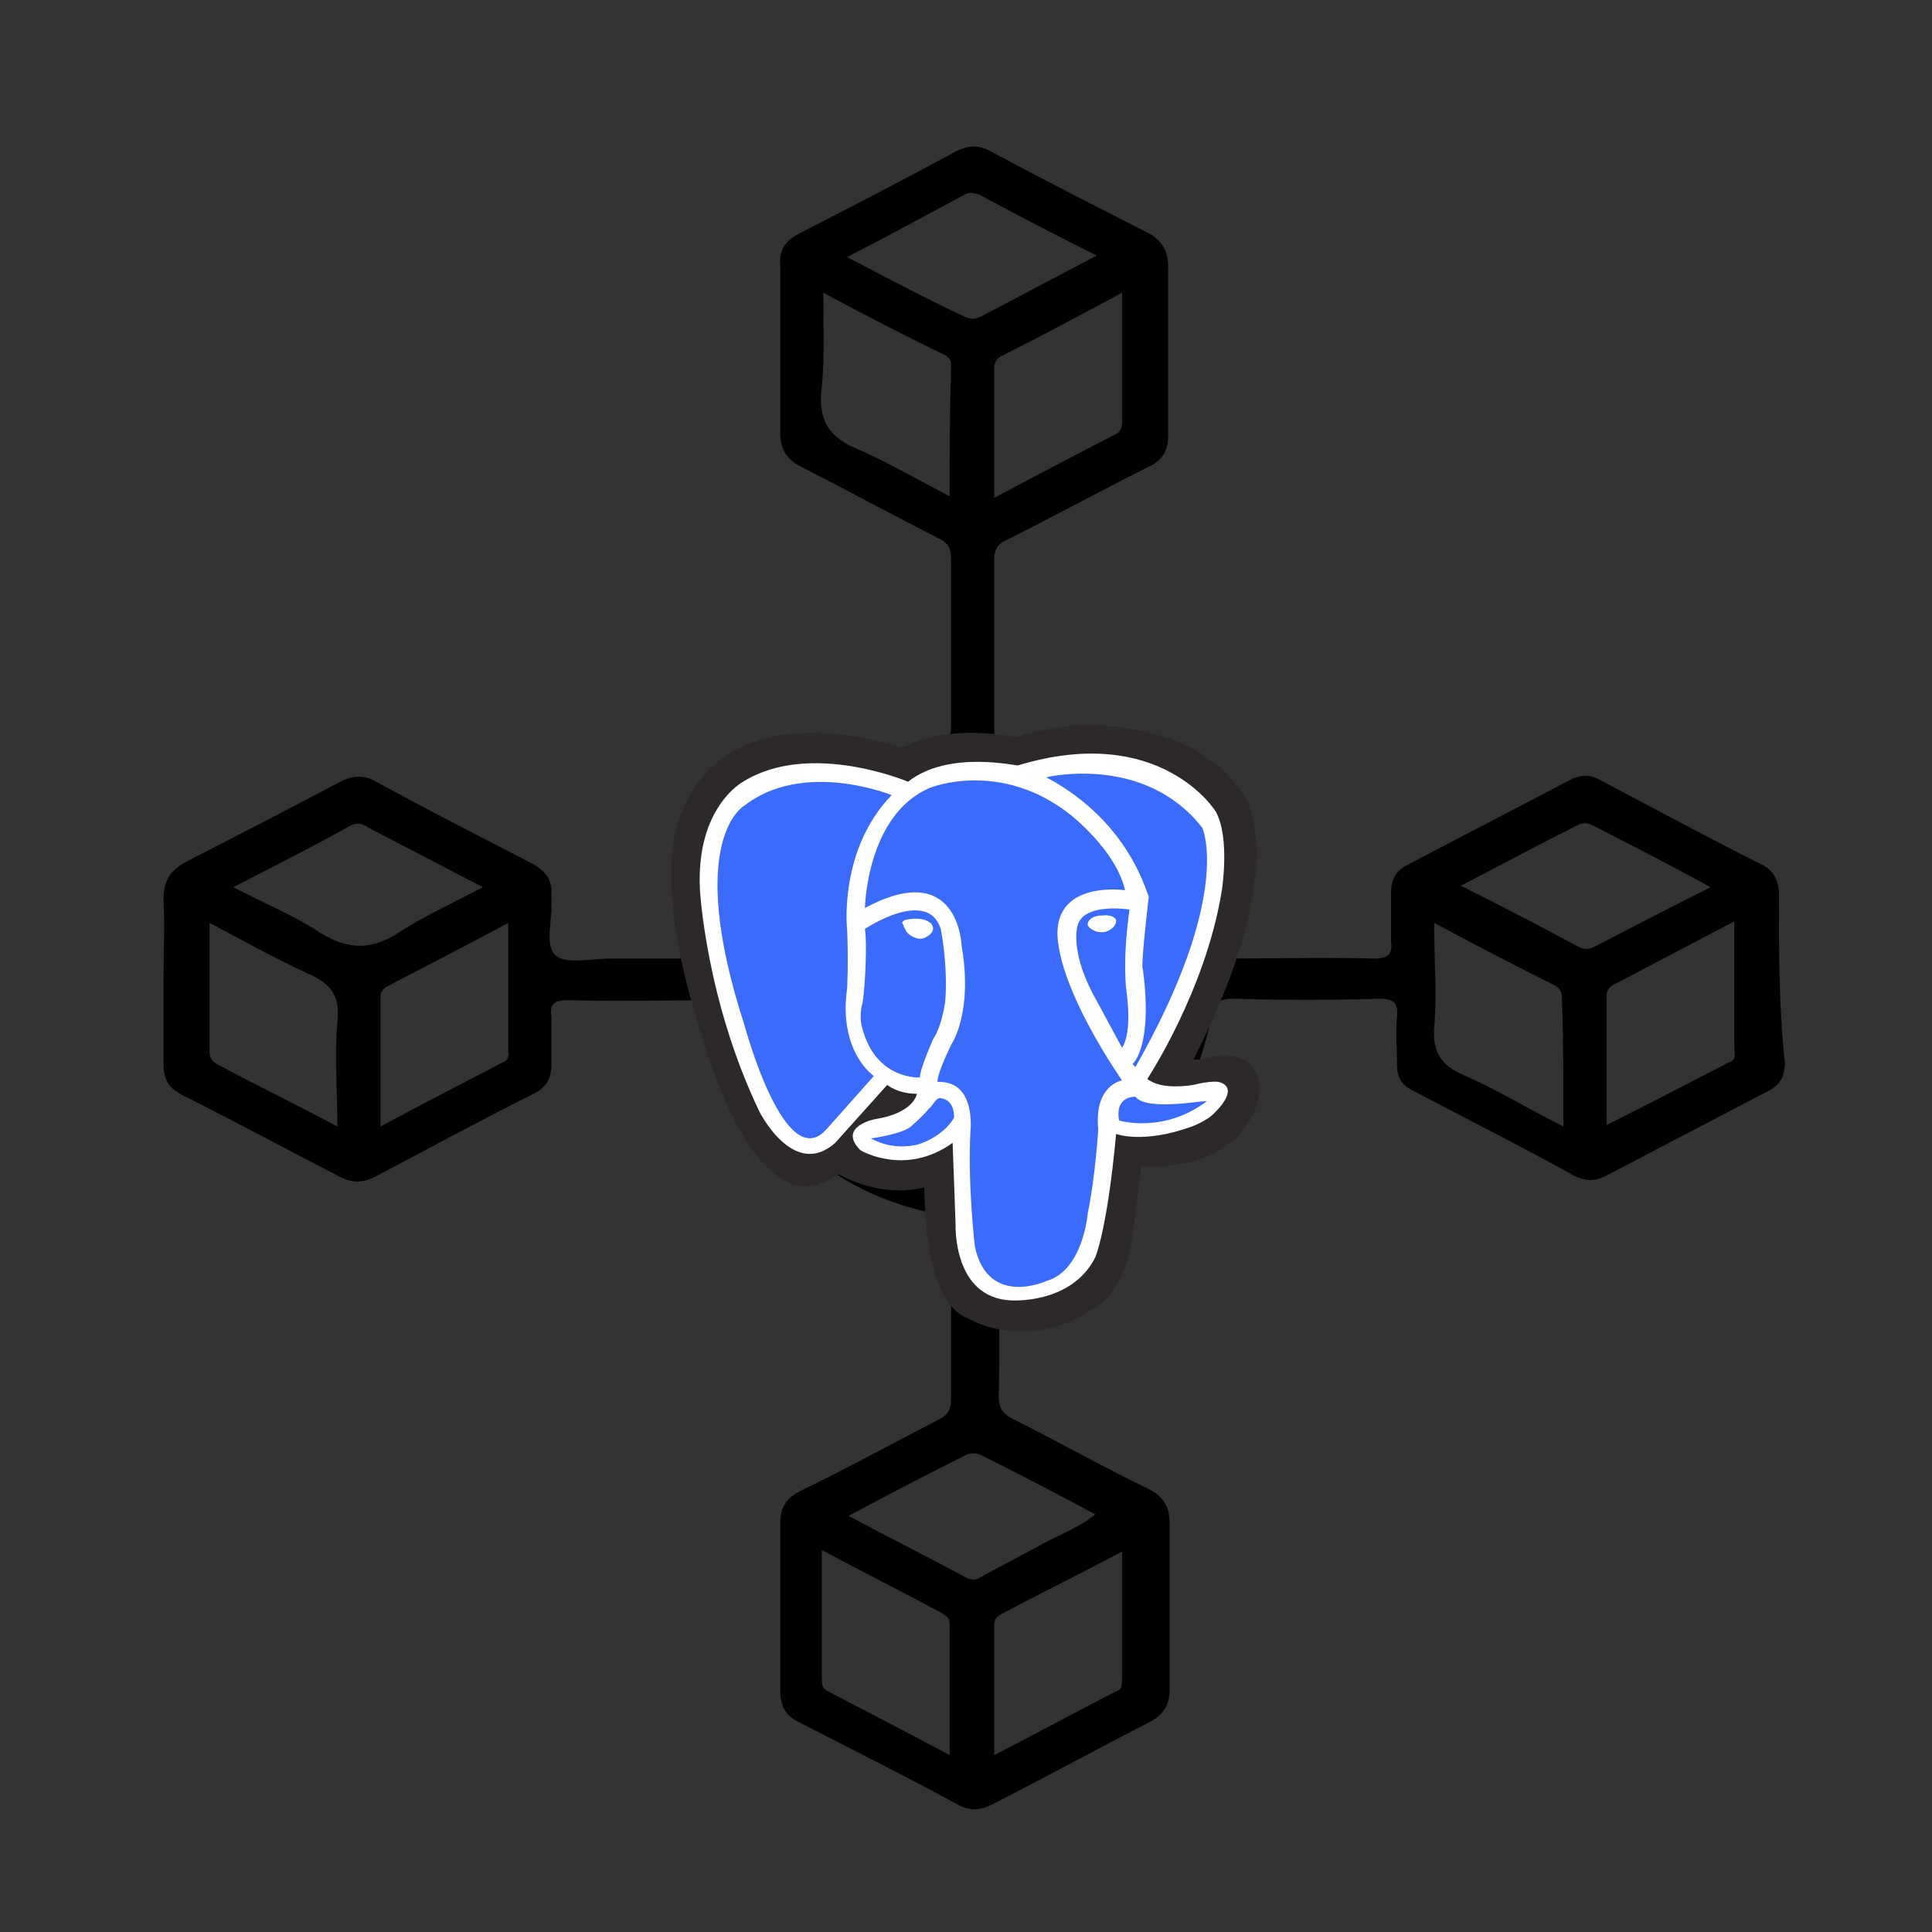 <?xml version="1.0" encoding="utf-8"?>
<!-- Generator: Adobe Illustrator 22.1.0, SVG Export Plug-In . SVG Version: 6.00 Build 0)  -->
<svg version="1.1" id="图层_1" xmlns="http://www.w3.org/2000/svg" xmlns:xlink="http://www.w3.org/1999/xlink" x="0px" y="0px"
	 viewBox="0 0 130 130" style="enable-background:new 0 0 130 130;" xml:space="preserve">
<rect x="0" y="0" width="130" height="130" fill="#333333" stroke="none"/>
<style type="text/css">
	.st0{fill:#396AFC;}
	.st1{fill:#FEFEFE;}
	.st2{fill:#2D2929;}
	.st3{fill:#FFFFFF;}
	.st4{fill:#3B6BFB;}
	.st5{fill:#020202;}
</style>
<g>
	<path d="M119.7,60.2c0-1-0.4-1.7-1.3-2.1c-3.6-1.8-7.1-3.7-10.7-5.6c-0.7-0.4-1.3-0.4-2.1,0c-3.6,1.9-7.3,3.8-10.9,5.7
		c-0.8,0.4-1.1,1-1.1,1.9c0,1.1,0,2.1,0,3.2c0.1,0.8-0.1,1.2-1.1,1.2c-3.4-0.1-6.8,0-10.2,0c-0.7,0-1-0.1-1.2-0.9
		c-1-7.1-6.8-12.6-13.5-13.5C67,50,66.9,49.7,66.9,49c0-3.8,0-7.6,0-11.3c0-0.7,0.2-1.1,0.9-1.4c3.2-1.6,6.3-3.3,9.5-4.9
		c0.9-0.4,1.3-1.1,1.3-2c0-3.8,0-7.6,0-11.5c0-1-0.4-1.7-1.3-2.2c-3.5-1.8-7.1-3.6-10.6-5.5c-0.9-0.5-1.6-0.4-2.4,0
		c-3.5,1.9-7,3.7-10.5,5.5c-1,0.5-1.4,1.2-1.3,2.2c0,3.7,0,7.5,0,11.2c0,1.1,0.4,1.8,1.4,2.3c3.1,1.6,6.1,3.2,9.2,4.8
		c0.7,0.3,0.9,0.7,0.9,1.5c0,3.7,0,7.5,0,11.2c0,0.7-0.2,1-0.9,1.2c-7.5,1.5-11.9,5.9-13.5,13.5c-0.1,0.7-0.4,0.9-1.1,0.9
		c-2.5,0-5,0-7.5,0c-1.2,0-2.9,0.4-3.6-0.2c-0.8-0.7-0.2-2.4-0.3-3.7c0-0.1,0-0.2,0-0.3c0.1-1.1-0.4-1.7-1.3-2.2
		c-3.5-1.8-7-3.6-10.5-5.5c-0.8-0.5-1.6-0.4-2.4,0c-3.4,1.8-6.9,3.6-10.4,5.4c-1.1,0.6-1.5,1.3-1.5,2.6c0.1,1.8,0,3.6,0,5.4
		c0,1.8,0,3.7,0,5.5c0,1.1,0.3,1.7,1.3,2.2c3.6,1.8,7.1,3.7,10.6,5.5c0.8,0.4,1.5,0.4,2.3,0c3.6-1.9,7.1-3.8,10.7-5.6
		c0.8-0.4,1.2-1,1.2-1.9c0-1.1,0-2.1,0-3.2c-0.1-0.9,0.1-1.2,1.1-1.2c3.4,0.1,6.8,0,10.2,0c0.7,0,1,0.1,1.2,0.9
		c1.4,7.5,6,12,13.5,13.5c0.7,0.1,0.9,0.4,0.9,1.1c0,3.8,0,7.6,0,11.3c0,0.7-0.2,1.1-0.8,1.4c-3.1,1.6-6.2,3.3-9.3,4.8
		c-1,0.5-1.4,1.1-1.4,2.2c0,3.8,0,7.6,0,11.3c0,1,0.4,1.7,1.3,2.1c3.5,1.8,7.1,3.6,10.6,5.5c0.9,0.5,1.6,0.4,2.4,0
		c3.5-1.8,7-3.7,10.5-5.5c1-0.5,1.4-1.2,1.4-2.2c0-3.7,0-7.5,0-11.2c0-1.1-0.4-1.8-1.4-2.3c-3.1-1.5-6.1-3.2-9.1-4.7
		c-0.8-0.4-1-0.8-1-1.6c0.1-3.2,0-6.4,0-9.5c0-2.4,0-2.3,2.3-3c6.6-1.8,10.6-6.1,12-12.9c0.2-1,0.5-1.3,1.5-1.3
		c3.3,0.1,6.5,0.1,9.8,0c1,0,1.3,0.3,1.2,1.2c-0.1,1.1,0,2.1,0,3.2c0,0.9,0.3,1.4,1.1,1.8c3.6,1.9,7.2,3.7,10.8,5.7
		c0.8,0.4,1.4,0.4,2.2,0c3.6-1.9,7.1-3.7,10.7-5.6c0.9-0.4,1.3-1,1.3-2C119.7,67.9,119.7,64.1,119.7,60.2z M22.7,68.8
		c-0.2,2.3,0,4.5,0,7c-2.8-1.5-5.5-2.8-8.1-4.2c-0.3-0.2-0.5-0.4-0.5-0.8c0-2.8,0-5.6,0-8.7c2.3,1.2,4.4,2.4,6.6,3.4
		C22.3,66.2,22.9,67,22.7,68.8z M21.6,62.8c-1.8-1.2-3.8-2-5.9-3.1c2.7-1.4,5.3-2.7,7.8-4.1c0.5-0.3,0.9-0.2,1.3,0.1
		c2.5,1.3,5,2.6,7.7,4c-2.1,1.1-4.1,2-5.9,3.2C24.9,63.9,23.4,63.9,21.6,62.8z M33.8,71.5c-2.7,1.4-5.4,2.8-8.2,4.3c0-3,0-5.9,0-8.7
		c0-0.3,0.1-0.5,0.4-0.7c2.7-1.4,5.4-2.8,8.2-4.3c0,3,0,5.9,0,8.7C34.3,71.1,34.1,71.4,33.8,71.5z M75.5,28.3c0,0.3,0,0.7-0.4,0.9
		c-2.7,1.4-5.4,2.8-8.2,4.3c0-3,0-5.8,0-8.7c0-0.5,0.2-0.7,0.6-0.9c2.6-1.3,5.2-2.7,8-4.2C75.5,22.7,75.5,25.5,75.5,28.3z
		 M63.9,33.4c-2.1-1.1-4-2.2-6-3.1c-2.1-0.8-2.9-2-2.6-4.3c0.2-2,0.1-4.1,0.1-6.3c2.8,1.5,5.5,2.9,8.2,4.2c0.4,0.2,0.4,0.5,0.4,0.9
		C63.9,27.6,63.9,30.4,63.9,33.4z M57,17.3c2.7-1.4,5.3-2.8,7.9-4.2c0.3-0.2,0.7-0.1,1,0c2.6,1.4,5.1,2.7,7.9,4.1
		c-2.7,1.4-5.3,2.8-7.8,4.1c-0.4,0.2-0.7,0.2-1.1,0C62.3,20.1,59.7,18.7,57,17.3z M63.9,118.1c-2.8-1.5-5.5-2.9-8.2-4.3
		c-0.4-0.2-0.4-0.5-0.4-0.9c0-2.8,0-5.6,0-8.6c2.8,1.5,5.4,2.8,8,4.2c0.3,0.2,0.6,0.3,0.6,0.8C63.9,112.2,63.9,115,63.9,118.1z
		 M75.5,113c0,0.4,0,0.7-0.4,0.8c-2.7,1.4-5.3,2.8-8.2,4.3c0-3,0-5.8,0-8.7c0-0.4,0.1-0.6,0.5-0.8c2.6-1.4,5.3-2.7,8.1-4.2
		C75.5,107.4,75.5,110.2,75.5,113z M73.7,101.9c-1,0.8-2,1.2-3,1.7c-1.5,0.8-3,1.6-4.5,2.4c-0.3,0.2-0.6,0.4-1.1,0.2
		c-2.6-1.4-5.2-2.7-8-4.2c2.8-1.5,5.3-2.8,7.9-4.1c0.5-0.2,0.8-0.1,1.2,0.1C68.6,99.2,71.1,100.5,73.7,101.9z M65.4,79.1
		c-7.3,0-13.2-5.9-13.2-13.1c0-7.3,5.9-13.2,13.1-13.2c7.3,0,13.2,5.8,13.2,13.1C78.6,73.2,72.7,79.1,65.4,79.1z M105.2,75.8
		c-2.4-1.2-4.5-2.5-6.8-3.5c-1.4-0.6-2-1.5-1.9-3.1c0.2-2.3,0-4.6,0-7.1c2.8,1.5,5.5,2.9,8.1,4.2c0.4,0.2,0.5,0.5,0.5,0.9
		C105.2,70,105.2,72.8,105.2,75.8z M107.3,63.7c-0.4,0.2-0.7,0.2-1.1,0c-2.6-1.4-5.1-2.7-7.9-4.1c2.7-1.4,5.3-2.8,7.9-4.1
		c0.4-0.2,0.7-0.1,1.1,0.1c2.5,1.3,5.1,2.6,7.8,4.1C112.3,61.1,109.8,62.4,107.3,63.7z M116.3,71.5c-2.7,1.4-5.4,2.8-8.2,4.2
		c0-3,0-5.8,0-8.6c0-0.4,0.1-0.6,0.4-0.8c2.7-1.4,5.3-2.8,8.2-4.3c0,3.1,0,5.8,0,8.6C116.8,71.1,116.7,71.4,116.3,71.5z"/>
	<g>
		<g>
			<path class="st2" d="M60.7,51.4c0,0-11.9-4.4-14.3,4.7c0,0-1.3,3.5,1.6,12.6c0,0,3.6,13.8,8.4,9c0,0,3.4,2.4,6.9,0.7
				c0,0-0.4,8.4,2.3,9.3c0,0,3.1,2.1,7.4-0.6c0,0,1.7-0.8,2.1-4.1l0.7-5.7c0,0,6.2,1,7.7-3.4c0,0,0.8-2.4-1.8-1.9
				c0,0-1.2,0.4-3.3,0.2c0,0,4.2-6.9,4.8-13.2c0,0,0.5-1.8-0.3-4.5c0,0-1.3-2.8-5.1-4.1c0,0-4.4-1.7-9.5,0.1
				C68.4,50.6,63.9,49.5,60.7,51.4z"/>
			<path class="st2" d="M68.7,89.6c-1.9,0-3.2-0.7-3.6-0.9c-2.5-1-2.9-6-2.9-8.8c-2.5,0.6-4.7-0.3-5.8-0.9c-1.2,0.9-2.3,0.9-3,0.7
				C49.6,78.5,47.3,70,47,69c-2.7-8.7-1.7-12.6-1.5-13.2c0.7-2.5,2-4.3,4.1-5.4c4-2.1,9.5-0.6,11.1-0.1c3-1.5,6.6-0.9,7.7-0.7
				c5.3-1.8,9.8,0,10,0c4.2,1.3,5.6,4.5,5.7,4.6l0,0.1c0.8,2.7,0.4,4.5,0.3,5c-0.5,4.7-2.9,9.6-4.1,12c0.9,0,1.3-0.2,1.3-0.2
				c1.5-0.3,2.2,0.2,2.6,0.6c0.9,1,0.4,2.5,0.4,2.6c-1.4,4-5.8,4.3-7.8,4.2l-0.6,4.7c-0.5,3.7-2.4,4.8-2.7,4.9
				C71.7,89.3,70,89.6,68.7,89.6z M64.4,76.8l-0.1,1.7c-0.2,3.7,0.4,7.9,1.6,8.4l0.2,0.1c0.1,0.1,2.7,1.7,6.4-0.6
				c0.1-0.1,1.3-0.8,1.6-3.4l0.9-6.7l1,0.2c0.1,0,5.4,0.8,6.6-2.8c0.1-0.2,0.1-0.6,0-0.7c0,0-0.1,0-0.2,0c-0.1,0-0.2,0-0.4,0
				c-0.3,0.1-1.6,0.4-3.6,0.2l-1.6-0.1l0.8-1.4c0-0.1,4.1-6.8,4.7-12.8l0-0.2c0,0,0.4-1.5-0.2-3.9c-0.2-0.4-1.4-2.5-4.5-3.5
				c-0.1,0-4.2-1.6-8.9,0.1l-0.3,0.1l-0.3-0.1c0,0-4.2-1-6.9,0.7l-0.4,0.2l-0.5-0.2c-0.1,0-6-2.2-9.9-0.1c-1.6,0.8-2.6,2.2-3.1,4.2
				l0,0.1c0,0-1.1,3.4,1.6,12c0.9,3.3,3,8.7,5.1,9.3c0.3,0.1,0.9,0.1,1.7-0.7l0.6-0.6l0.7,0.5c0.1,0.1,3,2.1,5.9,0.6L64.4,76.8z"/>
		</g>
		<path class="st3" d="M61.1,52.6c0,0-6.6-2.8-11.1,0c0,0-3.2,1.7-2.9,7.3c0,0,0.4,7.4,4,14.9c0,0,2.3,4.6,5.1,2.1l3.5-3.9
			c0,0,0.7,0.6,2,0.6c0,0-0.2,1.3-2.8,1.7c0,0-2.6,0.5-1,2.1c0,0,3,1.8,6.2-0.5l0.2,5.5c0,0-0.2,4.9,3.7,5.1c0,0,4.1,0.3,5.7-2.9
			c0,0,0.8-1.8,1.4-8.3c0,0,1.8,0.7,5.1-0.5c0,0,1.1-0.4,1.6-1c0,0,1.7-1.6,0.2-2c0,0-0.5-0.1-1.7,0.2c0,0-2.1,0.4-3.1-0.4
			c0,0,3.9-5.9,5-12.6c0,0,0.6-3.6-0.4-5.4c0,0-3.7-6-13.3-3.1C68.6,51.6,63.9,50.4,61.1,52.6z"/>
		<path class="st4" d="M60,53.5c0,0-5.9-2.4-9.9,0.7c0,0-4.1,2.2,0,14.8c0,0,2.7,10.1,5.5,7l3.2-3.6c0,0-2.4-1.6-1.8-5.9
			c0,0,0.1-1.7,0-4C57,62.6,56.4,57.2,60,53.5z"/>
		<path class="st4" d="M70.4,52.3c0,0,6.6-1.6,10.5,3.4c0,0,2.1,4.5-4.5,16.1l-0.2-0.2c0,0,1.4-1.1,0.7-6.4c0,0-0.2,0.3,0.4-4.9
			C77.2,60.4,76.2,55.4,70.4,52.3z"/>
		<path class="st4" d="M58.2,61.1c0,0,0.1-6.3,4.4-8.1c0,0,4.7-1.9,9.4,1.8c0,0,3.1,2.4,3.7,5.1c0,0-5.5-0.8-4.4,4.1
			c0,0,0.4,3.1,4.2,8.7c0,0-1.9,0.3-1.6,3.3c0,0-0.2,3.2-0.7,5.6c0,0-0.3,3.9-2.8,4.6c0,0-3.9,1.8-4.8-2.3c0,0-0.5-4.2-0.3-7.8
			c0,0,0.4-3.4-2.2-3.3c0,0-0.2-0.2,0.9-2.5c0,0,1.5-2.1,0.7-6.7C64.7,63.6,64.5,57.7,58.2,61.1z"/>
		<path class="st4" d="M58.2,62.5c0,0,4.2-2.8,5.1,0c0,0,0.5,2.4,0.3,4.9c0,0-0.2,1.6-0.8,2.5c0,0-0.9,2-0.9,2.6c0,0-3,0.2-3.9-3.4
			c0,0-0.2-0.6,0-1.5C58.1,67.6,58.4,64,58.2,62.5z"/>
		<path class="st3" d="M60.9,62.5c0,0,0.1,0.4,0.7,0.6c0,0,0.4,0.2,0.8-0.1c0,0,0.6-0.3,0.3-0.8c0,0-0.4-0.6-1.8-0.3
			c0,0-0.2,0.1-0.2,0.2C60.8,62.2,60.8,62.4,60.9,62.5z"/>
		<path class="st4" d="M76,61.2c0,0-3.1-0.5-3.5,1.1c0,0-0.5,1.6,1,4.5c0,0,1.3,2.4,2,3.7c0,0,0.7-0.8,0.3-3.8
			C75.8,66.7,75.5,64.8,76,61.2z"/>
		<path class="st3" d="M73.2,62.1c0,0,0.1-0.5,1-0.5c0,0,0.7-0.1,0.9,0.3c0,0,0.1,0.5-0.7,0.8c0,0-0.5,0.1-0.8-0.1
			C73.6,62.6,73.1,62.4,73.2,62.1z"/>
		<path class="st4" d="M63.3,73.9c0,0,0.9,0,0.9,1.3c0,0-0.6,1.2-2.4,1.8c0,0-1.6,0.5-3.2-0.4c0,0,2.3-0.3,2.8-0.9
			c0,0,0.7-0.6,1.1-1.1C62.7,74.5,63,73.8,63.3,73.9z"/>
		<path class="st4" d="M76.4,73.8c0,0-1.4-0.1-1.1,1.6c0,0,3,0.9,5.9-1.3C81.1,74,77.2,74.8,76.4,73.8z"/>
	</g>
</g>
</svg>
